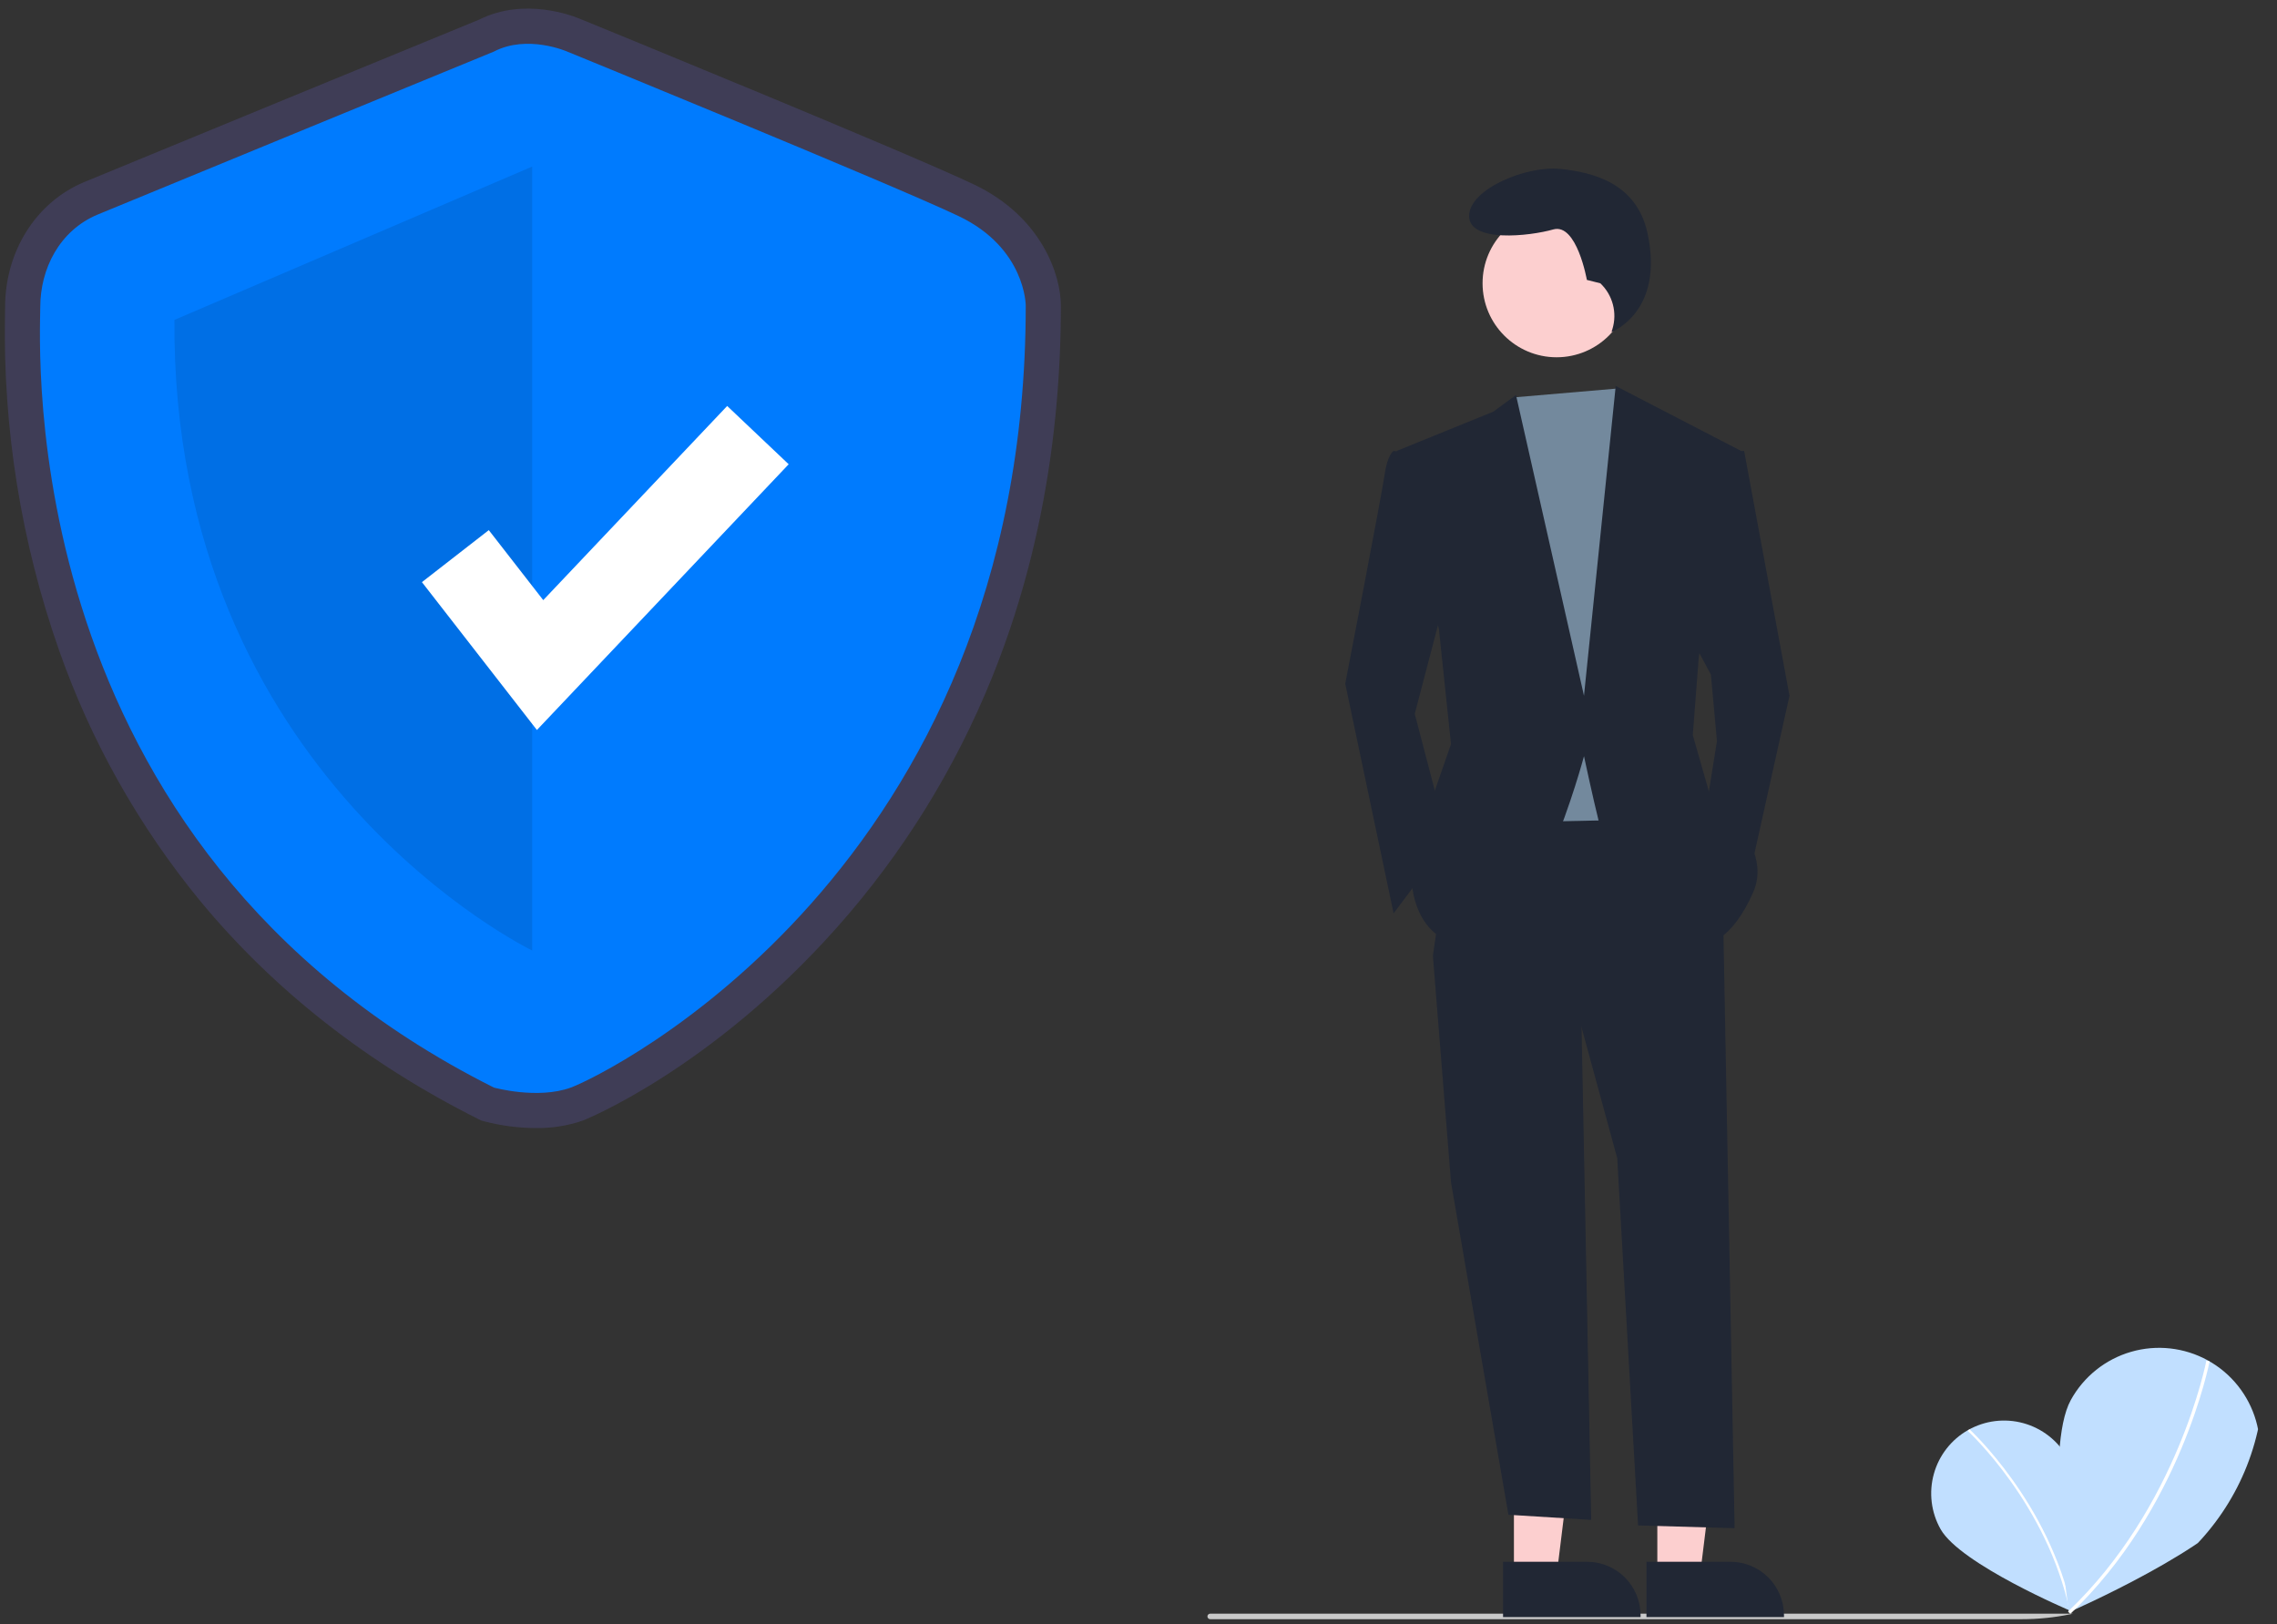 <svg width="150" height="107" viewBox="0 0 150 107" fill="none" xmlns="http://www.w3.org/2000/svg">
<rect x="0" y="0" width="150" height="107" fill="#333333" stroke="none"/>
<g clip-path="url(#clip0)">
<path d="M136.193 96.01C137.498 98.317 136.391 106.109 136.391 106.109C136.391 106.109 129.144 103.041 127.839 100.735C127.214 99.628 127.054 98.317 127.395 97.092C127.735 95.866 128.549 94.826 129.656 94.2C130.763 93.574 132.073 93.413 133.299 93.752C134.525 94.092 135.565 94.904 136.193 96.01V96.01Z" fill="#C1DFFF"/>
<path d="M136.496 106.098L136.342 106.13C134.859 99.085 129.681 94.308 129.629 94.26L129.735 94.144C129.787 94.192 135.002 99.001 136.496 106.098Z" fill="white"/>
<path d="M148.05 98.636C146.28 101.848 136.295 106.2 136.295 106.2C136.295 106.2 134.649 95.434 136.419 92.222C137.269 90.68 138.698 89.538 140.39 89.049C142.082 88.56 143.899 88.763 145.441 89.613C146.984 90.464 148.125 91.892 148.615 93.584C149.104 95.276 148.901 97.093 148.05 98.636Z" fill="#C1DFFF"/>
<path d="M136.383 106.317L136.233 106.16C143.458 99.298 145.329 89.728 145.347 89.632L145.561 89.673C145.542 89.769 143.661 99.406 136.383 106.317Z" fill="white"/>
<path d="M35.302 74.31C34.159 74.306 33.022 74.159 31.916 73.872L31.698 73.812L31.495 73.71C24.184 70.045 18.017 65.203 13.163 59.32C9.146 54.421 6.013 48.859 3.907 42.884C1.389 35.73 0.177 28.182 0.33 20.599C0.333 20.44 0.336 20.317 0.336 20.233C0.336 16.547 2.382 13.313 5.548 11.993C7.972 10.983 29.975 1.946 31.565 1.293C34.559 -0.207 37.753 1.045 38.264 1.264C39.41 1.732 59.751 10.052 64.147 12.145C68.677 14.302 69.886 18.178 69.886 20.128C69.886 28.955 68.357 37.204 65.342 44.647C62.907 50.672 59.456 56.234 55.139 61.091C46.81 70.464 38.478 73.787 38.398 73.816C37.402 74.159 36.355 74.326 35.302 74.31ZM33.343 69.457C34.065 69.619 35.728 69.862 36.812 69.466C38.189 68.964 45.162 65.348 51.678 58.015C60.681 47.884 65.249 35.147 65.256 20.16C65.24 19.856 65.024 17.691 62.157 16.325C57.846 14.273 36.704 5.627 36.49 5.54L36.432 5.516C35.989 5.33 34.579 4.939 33.607 5.448L33.412 5.539C33.177 5.636 9.82 15.229 7.329 16.267C5.586 16.993 4.965 18.791 4.965 20.233C4.965 20.338 4.963 20.491 4.959 20.689C4.76 30.944 7.133 56.178 33.343 69.457Z" fill="#3F3D56"/>
<path d="M32.534 3.399C32.534 3.399 8.965 13.079 6.44 14.131C3.915 15.184 2.652 17.709 2.652 20.234C2.652 22.759 0.758 55.711 32.534 71.642C32.534 71.642 35.418 72.441 37.606 71.642C39.794 70.845 67.572 57.377 67.572 20.129C67.572 20.129 67.572 16.341 63.153 14.236C58.734 12.132 37.368 3.399 37.368 3.399C37.368 3.399 34.744 2.242 32.534 3.399Z" fill="#007BFE"/>
<path opacity="0.1" d="M35.06 10.973V62.613C35.06 62.613 11.28 51.167 11.491 21.074L35.06 10.973Z" fill="black"/>
<path d="M35.37 48.088L27.795 38.348L32.2 34.922L35.787 39.533L47.904 26.743L51.955 30.582L35.37 48.088Z" fill="white"/>
<path d="M148.94 106.663H79.723C79.675 106.663 79.629 106.644 79.595 106.61C79.561 106.576 79.541 106.53 79.541 106.482C79.541 106.433 79.561 106.387 79.595 106.353C79.629 106.319 79.675 106.3 79.723 106.3H148.94C148.988 106.3 149.035 106.319 149.069 106.353C149.103 106.387 149.122 106.433 149.122 106.482C149.122 106.53 149.103 106.576 149.069 106.61C149.035 106.644 148.988 106.663 148.94 106.663Z" fill="#CACACA"/>
<path d="M99.732 103.799L102.542 103.799L103.878 92.962L99.731 92.962L99.732 103.799Z" fill="#FCCFCF"/>
<path d="M99.015 102.881L104.548 102.881H104.549C105.484 102.881 106.381 103.253 107.042 103.914C107.703 104.575 108.075 105.472 108.075 106.407V106.522L99.015 106.522L99.015 102.881Z" fill="#212734"/>
<path d="M109.179 103.799L111.988 103.799L113.325 92.962L109.178 92.962L109.179 103.799Z" fill="#FCCFCF"/>
<path d="M108.462 102.881L113.995 102.881H113.995C114.931 102.881 115.828 103.253 116.489 103.914C117.15 104.575 117.522 105.472 117.522 106.407V106.522L108.462 106.522L108.462 102.881Z" fill="#212734"/>
<path d="M104.148 65.741L104.822 100.122L99.37 99.784L95.587 77.885L94.393 62.954L104.148 65.741Z" fill="#212734"/>
<path d="M113.505 59.969L114.269 100.669L107.91 100.487L106.537 76.294L104.148 67.534L94.393 62.955L95.985 52.005L110.319 51.806L113.505 59.969Z" fill="#212734"/>
<path d="M102.542 23.535C105.235 23.535 107.418 21.352 107.418 18.659C107.418 15.967 105.235 13.784 102.542 13.784C99.85 13.784 97.666 15.967 97.666 18.659C97.666 21.352 99.85 23.535 102.542 23.535Z" fill="#FCCFCF"/>
<path d="M106.586 25.59L107.333 26.721L109.324 32.295L107.732 53.995L98.374 54.194L97.18 29.309L99.682 26.181L106.586 25.59Z" fill="#73899D"/>
<path d="M93.397 29.906L91.805 29.707C91.805 29.707 91.406 29.906 91.207 31.299C91.008 32.693 88.619 45.036 88.619 45.036L91.805 60.167L95.388 55.389L93.198 47.027L95.388 38.666L93.397 29.906Z" fill="#212734"/>
<path d="M113.704 29.707H114.898L117.885 45.832L115.097 58.375L112.31 53.796L113.106 48.819L112.708 44.439L111.315 41.851L113.704 29.707Z" fill="#212734"/>
<path d="M105.423 18.661L104.537 18.439C104.537 18.439 103.872 14.672 102.32 15.115C100.769 15.558 96.78 16.002 96.78 14.229C96.78 12.456 100.547 10.904 102.764 11.126C104.98 11.347 107.81 12.083 108.526 15.337C109.673 20.553 106.159 21.871 106.159 21.871L106.218 21.681C106.38 21.153 106.392 20.591 106.251 20.058C106.111 19.524 105.824 19.04 105.423 18.661Z" fill="#212734"/>
<path d="M92.004 29.706L98.374 27.118L99.868 26.023L104.347 45.832L106.437 25.426L114.699 29.706L111.912 43.244L111.514 48.42L112.708 52.601C112.708 52.601 116.889 55.587 115.496 58.773C114.102 61.958 112.509 62.157 112.509 62.157C112.509 62.157 105.74 55.786 105.342 54.194C104.944 52.601 104.347 49.814 104.347 49.814C104.347 49.814 100.962 62.555 96.981 62.356C92.999 62.157 92.999 57.976 92.999 57.976L93.995 53.596L95.587 49.018L94.791 41.452L92.004 29.706Z" fill="#212734"/>
</g>
<defs>
<clipPath id="clip0">
<rect x="0.32" y="0.566" width="148.802" height="106.097" rx="15.946" fill="white"/>
</clipPath>
</defs>
</svg>
